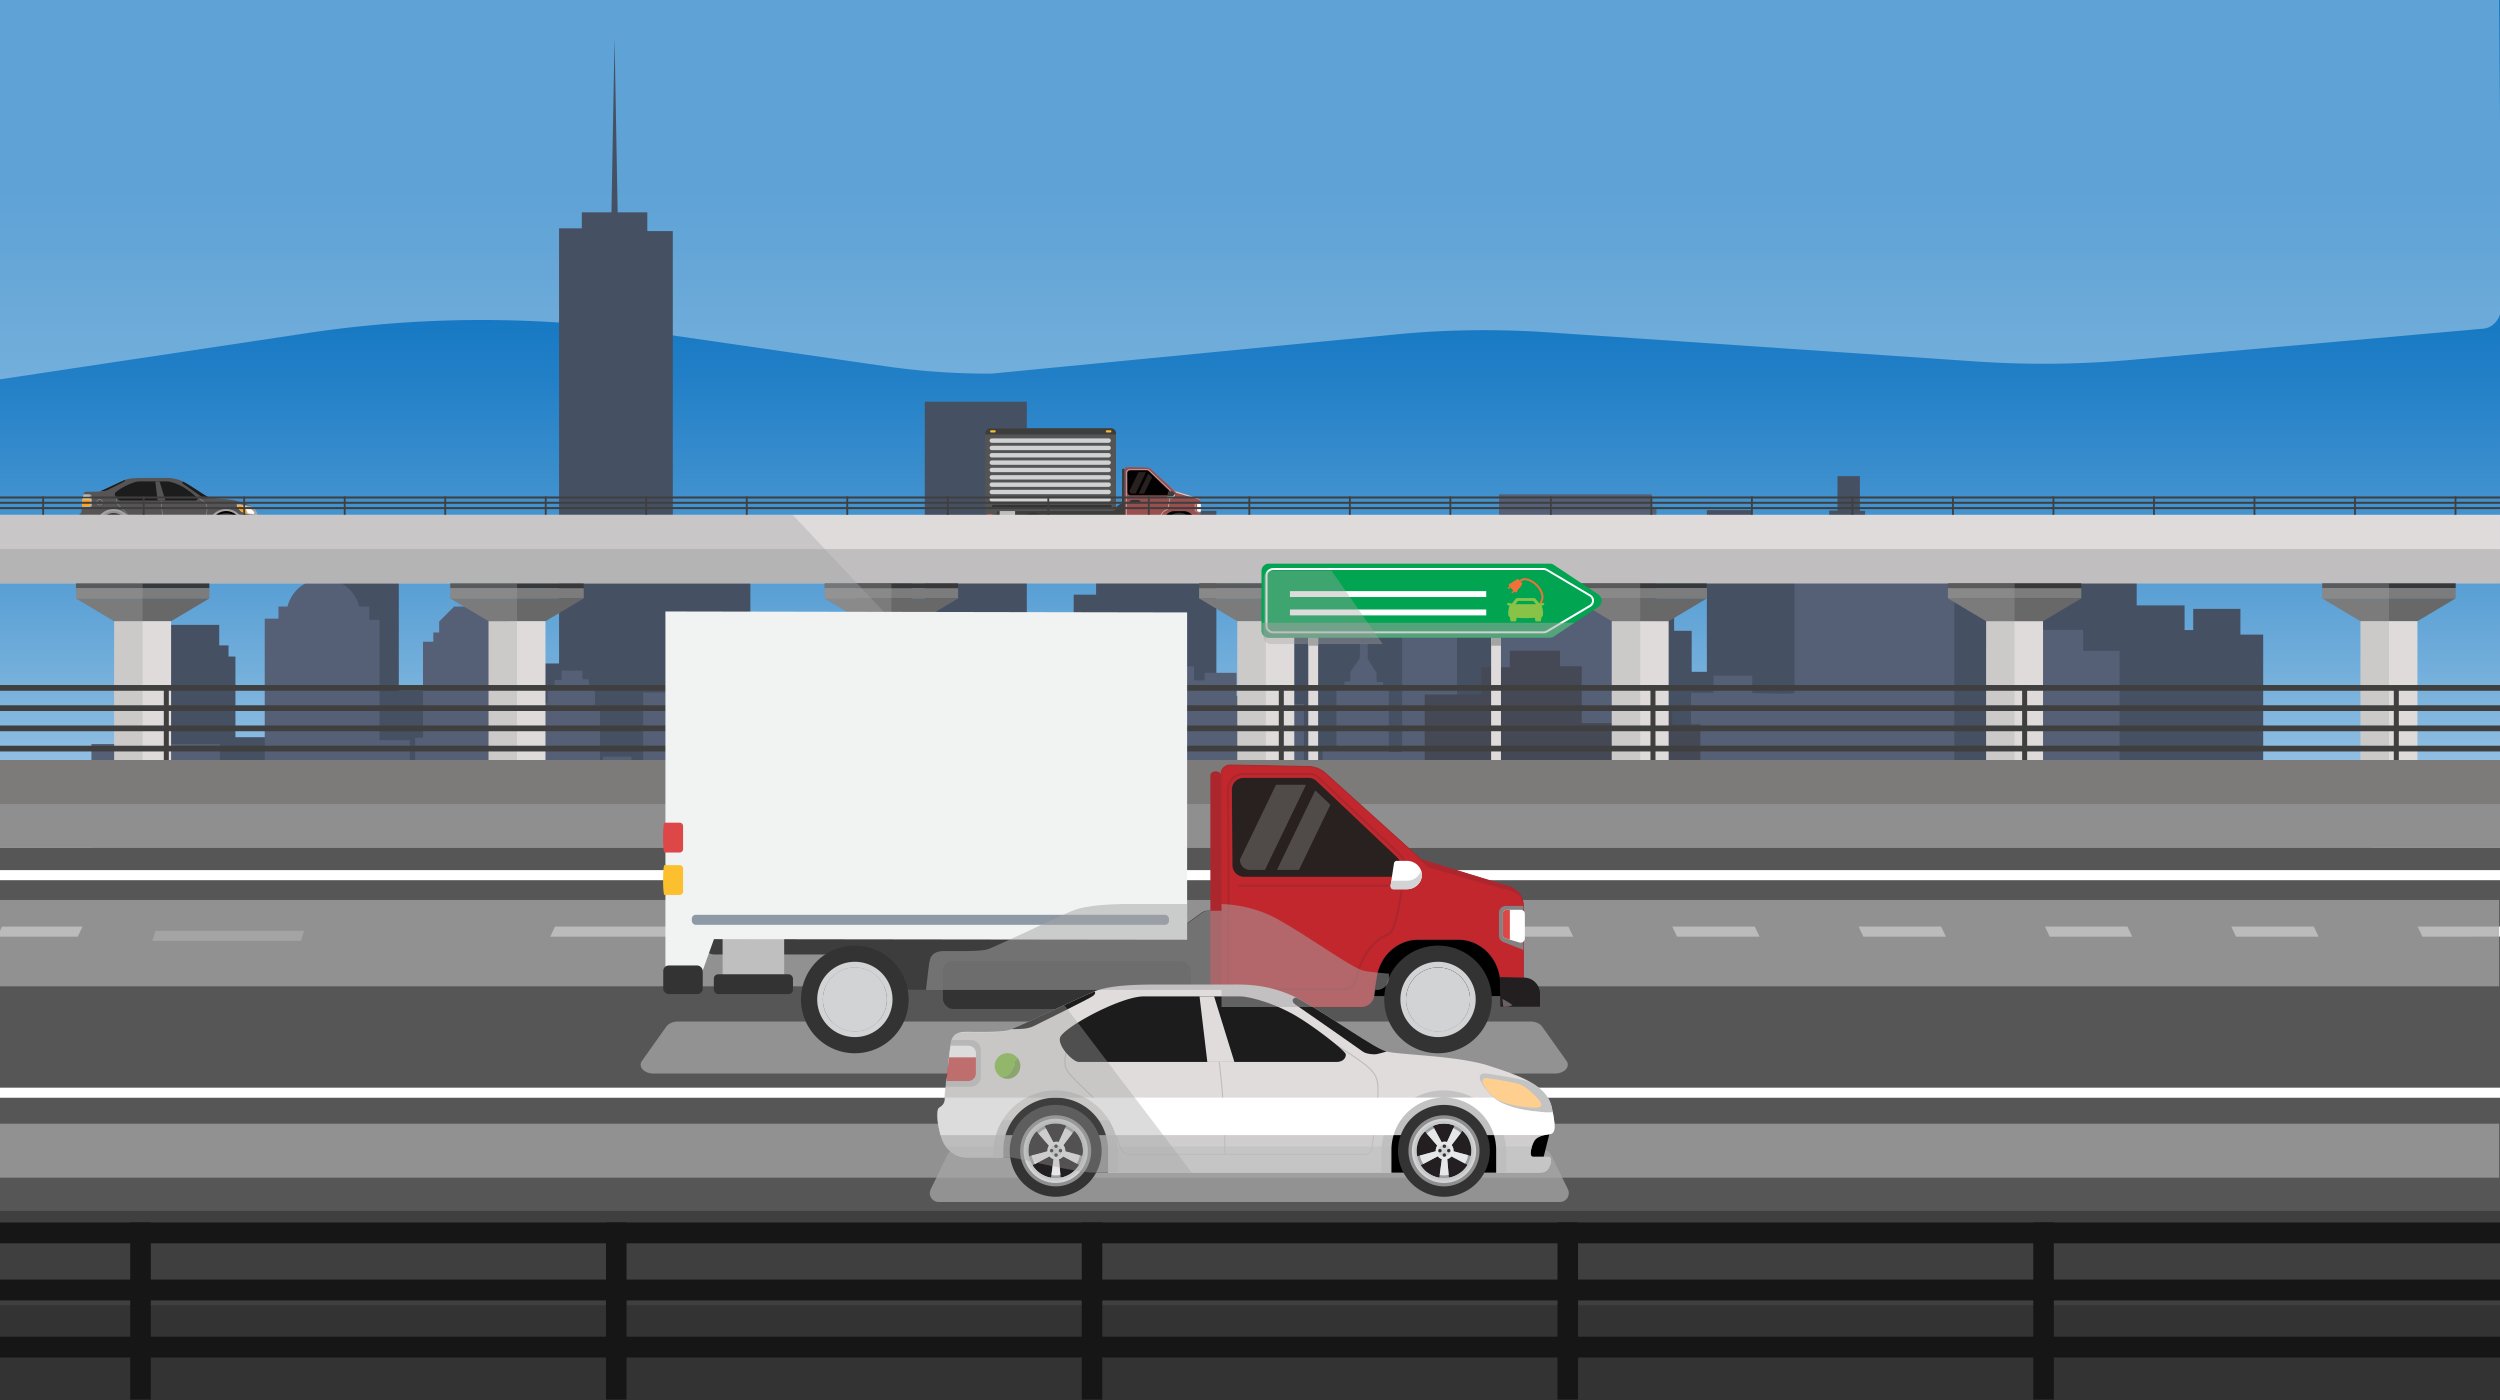 <svg xmlns="http://www.w3.org/2000/svg" xmlns:xlink="http://www.w3.org/1999/xlink" viewBox="0 0 2500 1400"><rect x="0" y="0" width="2500" height="1400" fill="#808080" stroke="none"/><defs><style>.cls-1,.cls-3{isolation:isolate;}.cls-2{fill:url(#linear-gradient);}.cls-15,.cls-3,.cls-78{fill:#fff;}.cls-3{opacity:0.37;}.cls-4{mix-blend-mode:hard-light;}.cls-5{fill:#455063;}.cls-6{fill:#556077;}.cls-7{fill:#454956;}.cls-8{fill:#565454;}.cls-10,.cls-14,.cls-22,.cls-9{fill:#bbb;}.cls-69,.cls-9{opacity:0.79;}.cls-10,.cls-11,.cls-14,.cls-21,.cls-32,.cls-36,.cls-40,.cls-41,.cls-44,.cls-46,.cls-55,.cls-67,.cls-69,.cls-70,.cls-73,.cls-81,.cls-9{mix-blend-mode:multiply;}.cls-10,.cls-70{opacity:0.46;}.cls-12,.cls-69,.cls-70,.cls-73{fill:#bcbcbc;}.cls-13{fill:#1c1c1c;}.cls-14,.cls-73{opacity:0.77;}.cls-16{fill:#ffa31f;}.cls-17{fill:#231f20;}.cls-18{fill:#9d9d9d;}.cls-19{fill:#e5e6e7;}.cls-20{fill:#333;}.cls-21{opacity:0.67;}.cls-23,.cls-32{fill:#d0d2d3;}.cls-24{fill:#3d3d3d;}.cls-25{fill:#bebebe;}.cls-26{fill:#545454;}.cls-27{fill:#fbbf2e;}.cls-28{fill:#dc4747;}.cls-29{fill:#9a4e4e;}.cls-30{fill:#bbbdbf;}.cls-31{fill:#010101;}.cls-33{fill:#818181;}.cls-34{fill:#28211f;}.cls-35{fill:#dfdbdb;}.cls-36,.cls-40,.cls-41,.cls-44,.cls-46,.cls-49{fill:#a4a4a4;}.cls-36,.cls-67{opacity:0.51;}.cls-37{fill:#383838;}.cls-38{fill:#7c7c7c;}.cls-39{fill:#686868;}.cls-40{opacity:0.32;}.cls-41,.cls-81{opacity:0.38;}.cls-42{fill:#565656;}.cls-43{fill:#3f3f3f;}.cls-44,.cls-55{opacity:0.75;}.cls-45{fill:#7c7b7a;}.cls-47{fill:#00a451;}.cls-48{fill:#161616;}.cls-50{fill:#88c348;}.cls-51{fill:none;stroke:#f27139;stroke-width:2px;}.cls-51,.cls-62{stroke-miterlimit:10;}.cls-52{fill:#f27139;}.cls-53{fill:#e66c54;}.cls-54{fill:#ff876c;}.cls-55,.cls-67,.cls-81{fill:#a5a5a5;}.cls-56{fill:#c4bcb0;}.cls-57{fill:#bfbfbf;}.cls-58{fill:#f1f2f2;}.cls-59{fill:#8d99a5;}.cls-60{fill:#fcc02e;}.cls-61{fill:#dd4747;}.cls-62{fill:#c1272d;stroke:#ab272d;}.cls-63{fill:#ab272d;}.cls-64{fill:#d1d3d4;}.cls-65{fill:#828282;}.cls-66{opacity:0.19;}.cls-68{fill:#e0dcdc;}.cls-71{fill:#bdbdbd;}.cls-72{fill:#2f302d;}.cls-74{fill:#ffcf8f;}.cls-75{fill:#d14e4e;}.cls-76{fill:#9e9e9e;}.cls-77{fill:#e6e7e8;}.cls-78{mix-blend-mode:soft-light;}.cls-79{fill:#88c449;}.cls-80{fill:#7da84c;}</style><linearGradient id="linear-gradient" x1="1247.75" y1="1070.1" x2="1247.75" y2="176.94" gradientTransform="translate(-0.02 0.03)" gradientUnits="userSpaceOnUse"><stop offset="0" stop-color="#fff"/><stop offset="0.15" stop-color="#cfe3f3"/><stop offset="0.38" stop-color="#86b9e0"/><stop offset="0.59" stop-color="#4c98d1"/><stop offset="0.77" stop-color="#2380c7"/><stop offset="0.92" stop-color="#0971c0"/><stop offset="1" stop-color="#006cbe"/></linearGradient></defs><title>qc-bg1.svg</title><g class="cls-1"><g id="Layer_1" data-name="Layer 1"><rect id="_Path_" data-name="&lt;Path&gt;" class="cls-2" x="-4.5" y="-11.78" width="2504.5" height="1411.78"/><path class="cls-3" d="M-1.4-17.08-4.52,380l311.77-46.92a1170.64,1170.64,0,0,1,342.26-1L885.84,366.3a708.09,708.09,0,0,0,106,7.29l402.95-39.09a926.63,926.63,0,0,1,152.4-2.2l428.95,29.17a992.59,992.59,0,0,0,155-1.59l352.2-31.21c10.1-.89,17.87-10.47,17.8-21.93l-2-323.89Z"/><g class="cls-4"><polygon class="cls-5" points="2372.1 1031.02 2372.1 805.25 2362.45 805.25 2362.45 833.75 2334.18 833.75 2334.18 823.06 2327.29 823.06 2327.29 815.33 2305.23 815.33 2305.23 833.75 2294.55 833.75 2294.55 815.67 2278 815.67 2278 828.88 2272.83 828.88 2272.83 833.75 2263.18 833.75 2263.18 634.59 2240.43 634.59 2240.43 608.87 2193.2 608.87 2193.21 630.07 2184.59 630.07 2184.59 605.39 2136.68 605.39 2136.68 532.4 1949.17 532.4 1949.17 655.45 1923.66 655.45 1923.67 703.76 1874.03 703.76 1874.03 519.54 1865.07 519.54 1865.07 510.86 1859.9 510.86 1859.89 476.1 1837.49 476.1 1837.49 497.3 1837.49 510.51 1829.22 510.51 1829.22 527.54 1759.25 527.54 1751.32 527.54 1751.32 510.16 1706.86 510.16 1706.86 671.79 1691.7 671.79 1691.69 630.77 1674.12 630.77 1674.12 616.52 1649.99 616.52 1649.99 630.43 1636.55 630.43 1636.55 652.33 1614.14 652.33 1614.14 625.22 1481.1 625.22 1370.11 625.22 1370.11 603.67 1312.55 603.67 1312.54 542.5 1280.49 542.5 1280.49 620.7 1265.32 620.71 1265.33 695.43 1258.09 695.43 1258.09 717.68 1252.57 717.68 1252.58 768.08 1216.38 768.08 1216.38 712.82 1216.38 510.87 1096.08 510.87 1096.09 594.64 1073.68 594.64 1073.68 723.59 1067.48 723.59 1067.48 646.43 1036.11 646.43 1036.11 725.68 1026.81 725.68 1026.8 401.74 924.77 401.74 924.78 629.4 911.68 629.4 911.68 562.67 855.84 562.67 855.85 735.76 821.72 735.76 821.72 701.01 803.8 701.01 803.8 714.56 750.37 714.56 750.37 529.65 672.82 529.65 672.81 231.08 647.3 231.08 647.3 212.31 617.66 212.31 614.55 37.83 611.46 212.31 611.11 212.31 581.81 212.31 581.81 228.3 559.06 228.3 559.07 663.47 460.15 663.48 460.15 690.59 398.8 690.59 398.8 550.51 394.66 550.51 394.66 542.87 363.98 516.8 331.24 541.13 331.24 549.13 325.72 549.13 325.72 560.6 314.69 560.6 314.7 737.17 277.47 737.17 235.42 737.17 235.42 656.53 228.53 656.53 228.53 645.41 219.22 645.41 219.22 624.9 158.21 624.9 158.21 645.76 152.69 645.76 152.69 654.45 142.7 654.45 142.7 704.5 132.71 704.5 132.71 786.53 123.4 786.53 123.4 823.11 123.41 1031.08 2372.1 1031.02"/><path class="cls-6" d="M2458.24,1031V910.78H2440V883.55H2335s1.25,25.68,0,24.42-136.1,0-136.1,0V837h-79.32V650.9h-36.46v-21H2023v18.52h-37V812.56h-7.79V789.26H1954.3V578.77h9.18V563.9H1787.31v13.75h7.24V693c0,1.4-42.3,0-42.3,0V675.6h-38.69v17.12H1691v80.55H1656.5V508.33h-4.73v-14H1499V708.45h-42V611.34h-54.83V751.95h-13.36V689.08h-5.84v-7h-6.4v-9l-8.91-14.31V643.62h-7.79v14.59L1350.35,672v9.54h-5.84v5.61h-8.07v62.59h-13.92v15.16h-12.8v16.56h-5.84V704h-17.53v14.31h-7.79v50.52h-11.41V879.37h-8.63v-53h-10.76v-43.5H1241V696.1h-4.45V672.81h-32v7.58h-10.58v-14h-24.49v6.46h-3.9V658.22h-11.69v15.16h-34.79V743h-6.4V754.2h-35.9V870.39h-13.92V735.12h-73.2v39.29h-3.9V761.78h-8.07V752h-6.4v-53h-7.79V681H930.37V668h-7V640.82h-6.12v-5.61h-5.57V618.37H891.41v16.84h-8.35v38.17h-19.2V780.87H844.1v83.07h-4.17V728.39H816.54v17.12h-2.78v-5.33h-3.34v-4.49h-10.3v3.93h-2.78v4.77h-1.95v8.14h-10.3v94.86c0,1.4-18.65,0-18.65,0V682.92H748.08V668.61l-36.74-13.75H699.65v54.45H681.84V692.47H643.15v72.69H631.46v-8.42H602.8v92.62H600V705.1h-5V690.22h-6.12V679.28h-6.4v-8.7H561.6v9.26h-7v8.7h-7v14.87h-7V851h-8.63V741h-7.79V643.36h-6.68v-9.82H511v-9.26L497.87,606.5h-43.7l-15,15v10.95H433.3v9.26H423v96h-7.79V840.1h-5.29V740.18H379.59V619.78h-10.3V606.5H359.2a37,37,0,0,0-71.69,0h-9.05v12.16H264.73V823.36h-44.9V744H91.44V865.74H37.26v165.34Z"/><polygon class="cls-7" points="2500.01 1031.02 2500.01 999.54 2293.86 999.54 2293.86 975.93 2187.13 975.93 2187.13 960.06 2059.3 960.06 2059.3 946.13 1886.16 946.13 1886.16 992.2 1780.59 992.2 1780.59 979.04 1731.46 979.04 1731.46 972.07 1706.5 972.07 1706.5 977.88 1700.36 977.88 1700.36 724.32 1672.33 724.32 1672.33 706.9 1635.86 706.9 1635.86 723.16 1581.73 723.16 1581.73 666.25 1560.04 666.25 1560.04 650.57 1509.75 650.57 1509.75 667.22 1481.34 667.22 1481.35 694.51 1424.72 694.51 1424.73 908.98 1326.64 908.98 1314.74 920.6 1314.74 986.21 1051.01 986.22 1051.01 977.31 1029.32 977.31 1020.11 970.93 964.25 970.93 953.31 977.32 854.46 977.32 854.46 958.74 842.37 951.19 826.82 951.19 826.82 923.9 803.78 923.9 803.78 953.32 799.18 953.32 799.18 924.28 783.82 924.28 783.82 957.19 707.62 957.19 707.62 946.93 702.05 934.74 695.33 946.35 695.34 961.64 682.67 961.64 682.67 969.97 669.42 969.97 669.42 894.28 603.58 894.29 603.58 918.29 590.53 918.29 590.53 890.61 571.91 890.61 571.91 959.52 523.93 959.52 523.93 917.32 512.99 917.32 512.98 847.06 434.48 847.06 434.48 859.45 430.26 859.45 430.26 869.71 416.05 869.71 416.05 943.46 375.75 943.46 375.75 913.65 298.77 913.65 298.77 904.36 275.74 904.36 275.74 912.49 266.91 912.49 266.91 827.52 245.8 827.52 245.79 804.87 238.5 804.87 238.5 792.68 234.76 792.68 234.76 782.22 225.26 782.22 225.26 792.68 221.8 792.68 221.8 804.58 216.04 804.58 216.04 813 214.03 813 214.03 821.13 200.5 821.13 200.5 804.58 185.24 804.58 185.24 816.78 155.87 816.78 155.87 873.68 139.17 873.68 139.17 883.85 133.99 883.85 133.99 965.43 -4.5 965.43 -4.5 967.47 -4.5 1023.18 -4.5 1031.08 2500.01 1031.02"/></g><polygon points="246.69 529.74 254.71 529.74 257.25 519.52 246.69 519.52 246.69 529.74"/><path class="cls-8" d="M80.5,522.6a7.82,7.82,0,0,0,6.81,5.75h12.89c2.14,0,19.15,4.49,24.88,4.49H253.21c1.69,0,2.67-.05,3.44-1.54s.82-3.08-.22-3.08H252c-1.37,0-.38-3.46.44-4.73s2.84-1.63,4.29-1.86,2-.91,1-6.45c-.07-.4-.16-.82-.25-1.28a10.14,10.14,0,0,0-4-6.05c-.42-.32-.82-.6-1.19-.84-3.42-2.21-8.12-3.75-13.11-5.39-4.53-1.48-11.11-2.27-17-2.81l-2.37-.21a95.52,95.52,0,0,1-10.23-1.11c-3.65-1-15.57-9.79-24.67-14.92s-17.4-4.62-21-4.62H141.9c-3.9,0-12.28.12-16.72,1.88S102.3,490.65,100,491.28s-7.93.48-12.41.48c-2.8,0-3.78,1.15-4.18,2.41a13.29,13.29,0,0,0-.37,2.18c-.07.43-.2,1.49-.37,2.88s0,2.94-.14,4.49c-.09.86-.54,1.6-.62,2.43l-.17,1.64c-.16,1.65-.26,3-.26,3.58,0,2-1.71,2.27-2,3S79.12,518.32,80.5,522.6Z"/><path class="cls-9" d="M81.78,507.78H89a2.89,2.89,0,0,0,2.88-2.9v-7.83a2.89,2.89,0,0,0-2.88-2.9H83.45a13.29,13.29,0,0,0-.37,2.18c-.07.43-.2,1.49-.37,2.88s0,2.94-.14,4.49c-.09.86-.54,1.6-.62,2.43Z"/><path class="cls-10" d="M79.44,517.55a23.33,23.33,0,0,0,1.05,5.06,9.16,9.16,0,0,0,1.31,2.59,7.36,7.36,0,0,0,5.5,3.16h12.89c2.14,0,19.15,4.49,24.88,4.49H253.21c1.69,0,2.67-.05,3.44-1.54s.82-3.08-.22-3.08H252c-.93,0-.77-1.6-.31-3a7.4,7.4,0,0,1,.75-1.7c.82-1.26,2.84-1.63,4.29-1.86,1.14-.18,1.79-.7,1.36-4.1Z"/><g class="cls-11"><path class="cls-12" d="M117.44,496.62a7.33,7.33,0,0,0-.74,5.57c.4,1.31,2.45,3.32,5.31,6.09,1,.93,2,2,3.17,3.13,3.83,3.85,6,10.15,6.9,12.84.17.49.3.88.4,1.12.65,1.64,1.46,2,2.47,2h27.52a218.55,218.55,0,0,0-1.75-27.73l.32,0a218.84,218.84,0,0,1,1.75,27.77h40.68a1.57,1.57,0,0,0,1.53-1.15c.16-.66,1.47-10.22,1.8-15.25s-.2-6.48-2.89-8.92-12.65-8.49-12.75-8.55l.17-.28c.1.06,10.14,6.19,12.8,8.59s3.33,4.16,3,9.18-1.64,14.64-1.81,15.31a1.9,1.9,0,0,1-1.85,1.4H135c-1.35,0-2.16-.63-2.77-2.19-.1-.25-.23-.64-.4-1.14-.91-2.67-3-8.91-6.82-12.71-1.13-1.14-2.21-2.19-3.17-3.12-2.89-2.81-5-4.84-5.39-6.23a7.59,7.59,0,0,1,.79-5.86Z"/><path class="cls-12" d="M96.64,502.23a3,3,0,1,0,3-3A3,3,0,0,0,96.64,502.23Zm.33,0a2.68,2.68,0,1,1,2.68,2.69A2.69,2.69,0,0,1,97,502.23Z"/></g><path class="cls-13" d="M120.32,500.55H195c2,0,2.84-1.32,2.69-2.27s-8.67-7.77-14.49-11.21c-.63-.37-1.27-.73-1.92-1.06h0a48,48,0,0,0-10.76-4.06c-.74-.17-1.43-.3-2-.39a11.59,11.59,0,0,0-1.58-.13H139.17c-6.41,0-21.73,8.21-24.06,11.58C113.55,495.26,118.5,500.55,120.32,500.55Z"/><path class="cls-8" d="M165.43,500.55h-7.85l-2.26-19.13h4.23Z"/><path class="cls-13" d="M209.56,497.51a18.53,18.53,0,0,1-3.52.82,6.42,6.42,0,0,1-3.33-.77c-.49-.38-17.91-12.64-19.49-13.68s-.76-2.09,0-2.09h.16c.5.25,1,.52,1.52.81,9.1,5.13,21,13.93,24.67,14.92Z"/><path class="cls-13" d="M124.91,480c.27.3.23.77-.41,1.29-1.06.84-15.51,8-17.22,8.83s-3.69.91-6.43.91C105,489.33,120.44,481.78,124.91,480Z"/><path class="cls-14" d="M241.13,511.38c2.51,1.93,6.89,3.06,10.76,3.49a25.32,25.32,0,0,0,5.84.33c-.07-.4-.16-.82-.25-1.28a10.14,10.14,0,0,0-4-6.05c-.42-.32-.82-.6-1.19-.84a7.18,7.18,0,0,0-1-.54c-2.37-1-9.34-2.07-12.34-2.53C233.63,503.16,238.62,509.45,241.13,511.38Z"/><path class="cls-15" d="M239.13,505.31c2.28.35,7.59,1.15,9.39,1.92s6.17,4.8,5.9,5.92-2.46.79-5.41.46-6.28-1.19-8.19-2.66S235.11,504.69,239.13,505.31Z"/><path class="cls-16" d="M240.82,511c-1.91-1.47-5.71-6.26-1.69-5.64l2.56.4c1.47,1.09,5,4,6.11,7.73A16.35,16.35,0,0,1,240.82,511Z"/><path class="cls-15" d="M90.51,498v5.94a2.19,2.19,0,0,1-2.18,2.2H82.24c.24-2.33.23-5,.47-6.93.16-1.38.3-2.45.37-2.87,0-.17,0-.34.07-.53h5.17A2.19,2.19,0,0,1,90.51,498Z"/><path class="cls-16" d="M90.51,503.94a2.19,2.19,0,0,1-2.18,2.2H81.94c.24-2.33.53-4.95.77-6.92h7.79Z"/><path class="cls-10" d="M81.8,525.2a7.36,7.36,0,0,0,5.5,3.16h12.89c2.14,0,19.15,4.49,24.88,4.49H253.21c1.69,0,2.67-.05,3.44-1.54s.82-3.08-.22-3.08H252c-.93,0-.77-1.6-.31-3Z"/><path d="M98.45,526.23a15.18,15.18,0,1,1,30.36,0v6.61h-3.73c-5.73,0-22.73-4.49-24.88-4.49H98.45Z"/><path class="cls-14" d="M208,527.07v5.78h36.2v-5.78a18.1,18.1,0,1,0-36.2,0Z"/><path class="cls-14" d="M95.52,527.07v1.29h4.67c2.14,0,19.15,4.49,24.88,4.49h6.65v-5.78a18.1,18.1,0,1,0-36.2,0Z"/><path d="M211,526.23a15.18,15.18,0,1,1,30.36,0v6.61H211Z"/><path class="cls-17" d="M226.19,534.45a8,8,0,1,1,7.92-8A7.94,7.94,0,0,1,226.19,534.45Z"/><path class="cls-18" d="M218,528.16a8.34,8.34,0,0,0,1.07,2.72l1.07-.57,4.2-2.23a2.57,2.57,0,0,0,1.18.81l-.61,4.63-.16,1.2a8.2,8.2,0,0,0,1.41.12,8.3,8.3,0,0,0,1.47-.13l-.11-1.21-.41-4.59a2.58,2.58,0,0,0,1.22-.81l3.92,2.08,1.07.57a8.36,8.36,0,0,0,1-2.67l-1.17-.32L229,526.62c0-.06,0-.13,0-.19a2.6,2.6,0,0,0-.56-1.61l2.66-3.52.73-1a8.39,8.39,0,0,0-2.41-1.55l-.5,1.1-1.83,4a2.48,2.48,0,0,0-.68-.09,2.55,2.55,0,0,0-.88.16l-2.16-4-.57-1.07a8.31,8.31,0,0,0-2.39,1.65l.79.92,3.06,3.54a2.61,2.61,0,0,0-.44,1.46c0,.06,0,.12,0,.18l-4.59,1.24Z"/><path class="cls-19" d="M219.21,527.84a7.12,7.12,0,0,0,1,2.47l4.2-2.23a2.57,2.57,0,0,0,1.18.81l-.61,4.63a7,7,0,0,0,1.25.11,6.87,6.87,0,0,0,1.36-.13l-.41-4.59a2.58,2.58,0,0,0,1.22-.81l3.92,2.08a7.1,7.1,0,0,0,.91-2.43L229,526.62c0-.06,0-.13,0-.19a2.6,2.6,0,0,0-.56-1.61l2.66-3.52a7.11,7.11,0,0,0-2.18-1.42l-1.83,4a2.48,2.48,0,0,0-.68-.09,2.55,2.55,0,0,0-.88.16l-2.16-4a7.14,7.14,0,0,0-2.17,1.49l3.06,3.54a2.61,2.61,0,0,0-.44,1.46c0,.06,0,.12,0,.18Z"/><ellipse class="cls-10" cx="226.29" cy="526.43" rx="1.71" ry="1.72"/><circle class="cls-20" cx="226.29" cy="525.14" r="0.5"/><circle class="cls-20" cx="226.29" cy="527.72" r="0.5"/><circle class="cls-20" cx="227.58" cy="526.43" r="0.5"/><circle class="cls-20" cx="225.01" cy="526.43" r="0.5"/><path class="cls-20" d="M212.87,526.49a13.32,13.32,0,1,0,13.32-13.41A13.36,13.36,0,0,0,212.87,526.49Zm4.79,0a8.52,8.52,0,1,1,8.53,8.58A8.55,8.55,0,0,1,217.67,526.49Z"/><g class="cls-21"><path class="cls-22" d="M215.89,526.49a10.3,10.3,0,1,0,10.3-10.37A10.34,10.34,0,0,0,215.89,526.49Zm1.78,0a8.52,8.52,0,1,1,8.53,8.58A8.55,8.55,0,0,1,217.67,526.49Z"/></g><path class="cls-23" d="M216.87,526.49a9.32,9.32,0,1,0,9.32-9.38A9.35,9.35,0,0,0,216.87,526.49Zm1.4,0a7.92,7.92,0,1,1,7.92,8A7.94,7.94,0,0,1,218.27,526.49Z"/><path class="cls-10" d="M217.54,526.49a8.65,8.65,0,1,0,8.65-8.71A8.68,8.68,0,0,0,217.54,526.49Zm.73,0a7.92,7.92,0,1,1,7.92,8A7.94,7.94,0,0,1,218.27,526.49Z"/><path class="cls-17" d="M113.62,534.46a8,8,0,1,1,7.92-8A7.94,7.94,0,0,1,113.62,534.46Z"/><path class="cls-18" d="M105.47,528.16a8.34,8.34,0,0,0,1.07,2.72l1.07-.57,4.2-2.23a2.57,2.57,0,0,0,1.18.81l-.61,4.63-.16,1.2a8.2,8.2,0,0,0,1.41.12,8.3,8.3,0,0,0,1.47-.13l-.11-1.21-.41-4.59a2.58,2.58,0,0,0,1.22-.81l3.92,2.08,1.07.57a8.36,8.36,0,0,0,1-2.67l-1.17-.32-4.23-1.15c0-.06,0-.13,0-.19a2.6,2.6,0,0,0-.56-1.61l2.66-3.52.73-1a8.39,8.39,0,0,0-2.41-1.55l-.5,1.1-1.83,4a2.48,2.48,0,0,0-.68-.09,2.55,2.55,0,0,0-.88.16l-2.16-4-.57-1.07a8.31,8.31,0,0,0-2.39,1.65l.79.92,3.06,3.54a2.61,2.61,0,0,0-.44,1.46c0,.06,0,.12,0,.18l-4.59,1.24Z"/><path class="cls-19" d="M106.64,527.85a7.12,7.12,0,0,0,1,2.47l4.2-2.23a2.57,2.57,0,0,0,1.18.81l-.61,4.63a7,7,0,0,0,1.25.11,6.87,6.87,0,0,0,1.36-.13l-.41-4.59a2.58,2.58,0,0,0,1.22-.81l3.92,2.08a7.1,7.1,0,0,0,.91-2.43l-4.23-1.15c0-.06,0-.13,0-.19a2.6,2.6,0,0,0-.56-1.61l2.66-3.52a7.11,7.11,0,0,0-2.18-1.42l-1.83,4a2.48,2.48,0,0,0-.68-.09,2.55,2.55,0,0,0-.88.16l-2.16-4a7.14,7.14,0,0,0-2.17,1.49l3.06,3.54a2.61,2.61,0,0,0-.44,1.46c0,.06,0,.12,0,.18Z"/><ellipse class="cls-10" cx="113.73" cy="526.43" rx="1.71" ry="1.72"/><circle class="cls-20" cx="113.73" cy="525.14" r="0.5"/><circle class="cls-20" cx="113.73" cy="527.72" r="0.5"/><circle class="cls-20" cx="115.01" cy="526.43" r="0.5"/><circle class="cls-20" cx="112.45" cy="526.43" r="0.5"/><path class="cls-20" d="M100.31,526.49a13.32,13.32,0,1,0,13.32-13.41A13.36,13.36,0,0,0,100.31,526.49Zm4.79,0a8.52,8.52,0,1,1,8.53,8.58A8.55,8.55,0,0,1,105.1,526.49Z"/><g class="cls-21"><path class="cls-22" d="M103.32,526.49a10.3,10.3,0,1,0,10.3-10.37A10.34,10.34,0,0,0,103.32,526.49Zm1.78,0a8.52,8.52,0,1,1,8.53,8.58A8.55,8.55,0,0,1,105.1,526.49Z"/></g><path class="cls-23" d="M104.31,526.49a9.32,9.32,0,1,0,9.32-9.38A9.35,9.35,0,0,0,104.31,526.49Zm1.4,0a7.92,7.92,0,1,1,7.92,8A7.94,7.94,0,0,1,105.71,526.49Z"/><path class="cls-10" d="M105,526.49a8.65,8.65,0,1,0,8.65-8.71A8.68,8.68,0,0,0,105,526.49Zm.73,0a7.92,7.92,0,1,1,7.92,8A7.94,7.94,0,0,1,105.71,526.49Z"/><path class="cls-24" d="M1166.62,506.89v13.88a3,3,0,0,1-3,3.05H1045.78a3,3,0,0,1-1.88-.66l-9.5-7.56a3,3,0,0,0-1.88-.66H997.73a3,3,0,0,1-1.48-.39,3.05,3.05,0,0,1,1.48-5.72h115a3,3,0,0,0,1.79-.59l1.51-1.11,3.68-2.71a3,3,0,0,1,1.79-.59h42.1A3,3,0,0,1,1166.62,506.89Z"/><rect class="cls-25" x="999.66" y="508.84" width="15.44" height="12.77" transform="translate(2014.76 1030.42) rotate(180)"/><path class="cls-26" d="M1116,433.26v74.18a3.6,3.6,0,0,1-3.59,3.62H997.48l-1.24,3.49-2.11,5.94h-8.83V433.27a4.91,4.91,0,0,1,4.89-4.92h120.93A4.91,4.91,0,0,1,1116,433.26Z"/><rect class="cls-20" x="997.45" y="519.94" width="19.85" height="5" rx="1.08" ry="1.08" transform="translate(2014.76 1044.85) rotate(180)"/><rect class="cls-20" x="991.93" y="504.92" width="119.67" height="2.53" rx="0.98" ry="0.98" transform="translate(2103.55 1012.35) rotate(180)"/><rect class="cls-20" x="1054.91" y="516.61" width="62.21" height="12.09" rx="2.54" ry="2.54" transform="translate(2172.04 1045.28) rotate(180)"/><rect class="cls-20" x="984.77" y="517.72" width="9.91" height="7.22" rx="1.36" ry="1.36" transform="translate(1979.45 1042.63) rotate(180)"/><path class="cls-24" d="M985.31,433.27v1.19H1116v-1.19a4.91,4.91,0,0,0-4.89-4.92H990.2A4.91,4.91,0,0,0,985.31,433.27Z"/><rect class="cls-27" x="990.13" y="430.29" width="5.51" height="2.22" rx="0.86" ry="0.86" transform="translate(1985.79 862.78) rotate(180)"/><rect class="cls-28" x="986.96" y="514.11" width="5.51" height="2.22" rx="0.86" ry="0.86" transform="translate(1979.45 1030.42) rotate(180)"/><rect class="cls-27" x="1105.84" y="430.29" width="5.51" height="2.22" rx="0.86" ry="0.86" transform="translate(2217.21 862.77) rotate(180)"/><path class="cls-29" d="M1200.47,502.67v20.78a4.68,4.68,0,0,1-2.72,4.25,4.58,4.58,0,0,1-1.92.42h-.4l-.23-2-.59-5.08a10.78,10.78,0,0,0-10.44-9.84h-10.05a10.18,10.18,0,0,0-7.49,3.35,11.38,11.38,0,0,0-2.65,4.91,10.91,10.91,0,0,0-.23,1.08l-.52,3.26-.24,1.48a3.34,3.34,0,0,1-3.3,2.83h-35.05V469.42a2.3,2.3,0,0,1,2.34-2.31l19.53.38a6.75,6.75,0,0,1,4.4,1.75l17.45,15.86,6.47,5.88,21.77,6.73a5.07,5.07,0,0,1,3.48,3l0,0A5.08,5.08,0,0,1,1200.47,502.67Z"/><path d="M1174.12,511.22h10.06a10.78,10.78,0,0,1,10.44,9.84l.51,4.37H1163s0-.09,0-.13l.76-4.74A10.74,10.74,0,0,1,1174.12,511.22Z"/><rect class="cls-30" x="1123.31" y="468.69" height="56.74"/><path class="cls-24" d="M1123.31,525.43h0c-.73,0-1.33-.44-1.33-1V469.67c0-.54.6-1,1.33-1h0c.73,0,1.33.44,1.33,1v54.79C1124.64,525,1124,525.43,1123.31,525.43Z"/><g class="cls-11"><path class="cls-23" d="M1155.35,524h-26.71a2.48,2.48,0,0,1-1.78-.74,2.51,2.51,0,0,1-.73-1.79c0-6.37.15-27.29.13-29.1l-.15-18.91a4.41,4.41,0,0,1,1.1-3,4.17,4.17,0,0,1,3.12-1.38h16.26a4.19,4.19,0,0,1,2.9,1.16l20.17,19.23a4.17,4.17,0,0,1,1.28,3c0,1.79-1.8,16.64-4,17.5-5.32,2-7.42,8-8.2,11.37A3.44,3.44,0,0,1,1155.35,524Zm-25-54.4a3.63,3.63,0,0,0-2.72,1.21,3.87,3.87,0,0,0-1,2.65l.15,18.91c0,1.76-.09,20.94-.13,29.1a2,2,0,0,0,.57,1.4,1.94,1.94,0,0,0,1.39.58h26.71a2.9,2.9,0,0,0,2.84-2.26c.8-3.48,3-9.63,8.53-11.76,1.66-.64,3.68-14.24,3.68-17a3.61,3.61,0,0,0-1.11-2.61l-20.17-19.23a3.65,3.65,0,0,0-2.53-1Z"/></g><path class="cls-31" d="M1130.35,470.36h16.26a2.94,2.94,0,0,1,2,.81l20.17,19.23a2.86,2.86,0,0,1,.89,2.07h0a2.85,2.85,0,0,1-2.84,2.86h-36.35a3,3,0,0,1-2.95-2.94l-.15-19A3,3,0,0,1,1130.35,470.36Z"/><path class="cls-17" d="M1171.06,526.29a8,8,0,1,1,8,8.07A8,8,0,0,1,1171.06,526.29Z"/><path class="cls-19" d="M1176.28,526.42c0-.06,0-.13,0-.2a2.64,2.64,0,0,1,.57-1.64l-3.44-4.55a8.42,8.42,0,0,1,2.44-1.57l2.37,5.22a2.56,2.56,0,0,1,1.58.06l2.77-5.18a8.44,8.44,0,0,1,2.43,1.67l-3.91,4.52a2.64,2.64,0,0,1,.45,1.47c0,.06,0,.12,0,.18l5.83,1.58a8.46,8.46,0,0,1-1.09,2.76l-5.34-2.84a2.63,2.63,0,0,1-1.19.82l.78,5.92a8.3,8.3,0,0,1-2.91,0l.53-5.88a2.62,2.62,0,0,1-1.24-.82l-5.05,2.69a8.46,8.46,0,0,1-1-2.71Z"/><circle class="cls-20" cx="1178.98" cy="524.92" r="0.51"/><circle class="cls-20" cx="1178.98" cy="527.53" r="0.51"/><circle class="cls-20" cx="1177.68" cy="526.23" r="0.51"/><circle class="cls-20" cx="1180.28" cy="526.23" r="0.51"/><path class="cls-20" d="M1165.59,526.29a13.5,13.5,0,1,0,13.5-13.59A13.54,13.54,0,0,0,1165.59,526.29Zm4.86,0a8.64,8.64,0,1,1,8.64,8.69A8.67,8.67,0,0,1,1170.45,526.29Z"/><path class="cls-23" d="M1169.64,526.29a9.44,9.44,0,1,0,9.44-9.5A9.47,9.47,0,0,0,1169.64,526.29Zm1.42,0a8,8,0,1,1,8,8.07A8,8,0,0,1,1171.06,526.29Z"/><path class="cls-17" d="M1024.8,526.29a8,8,0,1,1,8,8.07A8,8,0,0,1,1024.8,526.29Z"/><path class="cls-19" d="M1030,526.42c0-.06,0-.13,0-.2a2.64,2.64,0,0,1,.57-1.64l-3.44-4.55a8.42,8.42,0,0,1,2.44-1.57l2.37,5.22a2.56,2.56,0,0,1,1.58.06l2.77-5.18a8.44,8.44,0,0,1,2.43,1.67l-3.91,4.52a2.64,2.64,0,0,1,.45,1.47c0,.06,0,.12,0,.18l5.83,1.58a8.46,8.46,0,0,1-1.09,2.76l-5.34-2.84a2.63,2.63,0,0,1-1.19.82l.78,5.92a8.3,8.3,0,0,1-2.91,0l.53-5.88a2.62,2.62,0,0,1-1.24-.82l-5.05,2.69a8.46,8.46,0,0,1-1-2.71Z"/><circle class="cls-20" cx="1032.72" cy="524.92" r="0.51"/><circle class="cls-20" cx="1032.72" cy="527.54" r="0.51"/><circle class="cls-20" cx="1031.42" cy="526.23" r="0.51"/><circle class="cls-20" cx="1034.01" cy="526.23" r="0.51"/><path class="cls-20" d="M1019.33,526.29a13.5,13.5,0,1,0,13.5-13.59A13.54,13.54,0,0,0,1019.33,526.29Zm4.86,0a8.64,8.64,0,1,1,8.64,8.69A8.67,8.67,0,0,1,1024.19,526.29Z"/><path class="cls-23" d="M1023.38,526.29a9.44,9.44,0,1,0,9.44-9.5A9.47,9.47,0,0,0,1023.38,526.29Zm1.42,0a8,8,0,1,1,8,8.07A8,8,0,0,1,1024.8,526.29Z"/><path class="cls-23" d="M1166.91,497.87h-37.58a.27.27,0,0,1-.27-.27h0a.27.27,0,0,1,.27-.27h37.58a.27.27,0,0,1,.27.27h0A.27.27,0,0,1,1166.91,497.87Z"/><path class="cls-24" d="M1171.21,498.47h-3.36a.81.81,0,0,1-.67-1L1168,492a.74.74,0,0,1,.67-.69h2.52a3.7,3.7,0,0,1,3.81,3.58h0A3.7,3.7,0,0,1,1171.21,498.47Z"/><path class="cls-32" d="M1171.21,496.32h-3.36a.61.61,0,0,1-.46-.22l-.21,1.37a.81.81,0,0,0,.67,1h3.36a3.7,3.7,0,0,0,3.81-3.58h0a3.38,3.38,0,0,0-.17-1.07A3.79,3.79,0,0,1,1171.21,496.32Z"/><path class="cls-33" d="M1195.46,511.8l5,2V502.67h-4.38a1.74,1.74,0,0,0-1.73,1.74v5.78A1.74,1.74,0,0,0,1195.46,511.8Z"/><path class="cls-15" d="M1195.36,504.4v5.78a.77.77,0,0,0,.62.69l1.12.33,2.41.71a1.05,1.05,0,0,0,1.35-1v-6.17a1.05,1.05,0,0,0-1-1.06h-3.47C1195.8,503.67,1195.36,504,1195.36,504.4Z"/><path class="cls-17" d="M1204.66,528.13h-9.94l-.14-7.49,6,.14a4.05,4.05,0,0,1,4,4.06Z"/><path class="cls-34" d="M1145.78,472.1h-7.35l-9,18.87V491a2.54,2.54,0,0,0,2.54,2.53h3.74L1146,472.11Z"/><polygon class="cls-34" points="1152.08 477.14 1148.29 473.53 1138.68 493.58 1144.2 493.58 1152.08 477.14"/><path class="cls-28" d="M1195.36,504.4v5.78a.77.77,0,0,0,.62.69l1.12.33v-7.53h-.76C1195.8,503.67,1195.36,504,1195.36,504.4Z"/><path class="cls-20" d="M1129.67,502.66h11A2.63,2.63,0,0,0,1138,500h-5.74a2.63,2.63,0,0,0-2.62,2.64Z"/><path class="cls-32" d="M991.8,442.78h116.86a2.18,2.18,0,0,0,2.17-2.19h0a2.18,2.18,0,0,0-2.17-2.19H991.8a2.18,2.18,0,0,0-2.17,2.19h0A2.18,2.18,0,0,0,991.8,442.78Z"/><path class="cls-32" d="M991.8,450.13h116.86a2.18,2.18,0,0,0,2.17-2.19h0a2.18,2.18,0,0,0-2.17-2.19H991.8a2.18,2.18,0,0,0-2.17,2.19h0A2.18,2.18,0,0,0,991.8,450.13Z"/><path class="cls-32" d="M991.8,457.47h116.86a2.18,2.18,0,0,0,2.17-2.19h0a2.18,2.18,0,0,0-2.17-2.19H991.8a2.18,2.18,0,0,0-2.17,2.19h0A2.18,2.18,0,0,0,991.8,457.47Z"/><path class="cls-32" d="M991.8,464.81h116.86a2.18,2.18,0,0,0,2.17-2.19h0a2.18,2.18,0,0,0-2.17-2.19H991.8a2.18,2.18,0,0,0-2.17,2.19h0A2.18,2.18,0,0,0,991.8,464.81Z"/><path class="cls-32" d="M991.8,472.16h116.86a2.18,2.18,0,0,0,2.17-2.19h0a2.18,2.18,0,0,0-2.17-2.19H991.8a2.18,2.18,0,0,0-2.17,2.19h0A2.18,2.18,0,0,0,991.8,472.16Z"/><path class="cls-32" d="M991.8,479.5h116.86a2.18,2.18,0,0,0,2.17-2.19h0a2.18,2.18,0,0,0-2.17-2.19H991.8a2.18,2.18,0,0,0-2.17,2.19h0A2.18,2.18,0,0,0,991.8,479.5Z"/><path class="cls-32" d="M991.8,486.84h116.86a2.18,2.18,0,0,0,2.17-2.19h0a2.18,2.18,0,0,0-2.17-2.19H991.8a2.18,2.18,0,0,0-2.17,2.19h0A2.18,2.18,0,0,0,991.8,486.84Z"/><path class="cls-32" d="M991.8,494.19h116.86a2.18,2.18,0,0,0,2.17-2.19h0a2.18,2.18,0,0,0-2.17-2.19H991.8a2.18,2.18,0,0,0-2.17,2.19h0A2.18,2.18,0,0,0,991.8,494.19Z"/><path class="cls-32" d="M991.8,501.53h116.86a2.18,2.18,0,0,0,2.17-2.19h0a2.18,2.18,0,0,0-2.17-2.19H991.8a2.18,2.18,0,0,0-2.17,2.19h0A2.18,2.18,0,0,0,991.8,501.53Z"/><path class="cls-32" d="M1168.35,485.1l8.1,7.76s15.51,4.68,19.36,5.6c3.49.83,4.17,2,4.27,2.24a5.08,5.08,0,0,0-3.48-3L1174.83,491Z"/><rect class="cls-35" x="-4.51" y="514.79" width="2504.5" height="68.57"/><rect class="cls-36" x="-4.51" y="549.08" width="2504.5" height="34.29"/><rect class="cls-37" x="75.97" y="583.4" width="133.37" height="4.91"/><rect class="cls-38" x="75.97" y="588.31" width="133.37" height="10.12"/><polygon class="cls-39" points="209.34 598.43 171.09 621.23 114.22 621.23 75.97 598.43 209.34 598.43"/><rect class="cls-35" x="114.22" y="621.23" width="56.87" height="145.9"/><polygon class="cls-40" points="142.66 583.4 142.66 767.13 114.22 767.13 114.22 621.23 75.97 598.43 75.97 583.4 142.66 583.4"/><rect class="cls-37" x="450.36" y="583.39" width="133.37" height="4.91"/><rect class="cls-38" x="450.36" y="588.3" width="133.37" height="10.12"/><polygon class="cls-39" points="583.73 598.42 545.48 621.22 488.61 621.22 450.36 598.42 583.73 598.42"/><rect class="cls-35" x="488.61" y="621.22" width="56.87" height="145.9"/><polygon class="cls-40" points="517.05 583.39 517.05 767.12 488.61 767.12 488.61 621.22 450.36 598.42 450.36 583.39 517.05 583.39"/><rect class="cls-37" x="824.74" y="583.38" width="133.37" height="4.91"/><rect class="cls-38" x="824.74" y="588.3" width="133.37" height="10.12"/><polygon class="cls-39" points="958.11 598.42 919.87 621.22 862.99 621.22 824.74 598.42 958.11 598.42"/><rect class="cls-35" x="863" y="621.22" width="56.87" height="145.9"/><polygon class="cls-40" points="891.44 583.38 891.44 767.11 863 767.11 863 621.22 824.75 598.42 824.75 583.38 891.44 583.38"/><polygon class="cls-41" points="919.87 650.18 919.87 767.12 863 767.12 862.99 621.22 824.74 598.42 824.74 583.39 857.1 583.38 861.71 588.3 871.23 598.42 892.66 621.22 919.87 650.18"/><rect class="cls-37" x="1199.14" y="583.37" width="133.37" height="4.91"/><rect class="cls-38" x="1199.14" y="588.28" width="133.37" height="10.12"/><polygon class="cls-39" points="1332.51 598.4 1294.26 621.21 1237.39 621.21 1199.14 598.41 1332.51 598.4"/><rect class="cls-35" x="1237.39" y="621.21" width="56.87" height="145.9"/><polygon class="cls-40" points="1265.83 583.37 1265.83 767.1 1237.39 767.1 1237.39 621.21 1199.14 598.41 1199.14 583.37 1265.83 583.37"/><rect class="cls-37" x="1573.53" y="583.36" width="133.37" height="4.91"/><rect class="cls-38" x="1573.53" y="588.27" width="133.37" height="10.12"/><polygon class="cls-39" points="1706.9 598.4 1668.65 621.2 1611.78 621.2 1573.53 598.4 1706.9 598.4"/><rect class="cls-35" x="1611.78" y="621.2" width="56.87" height="145.9"/><polygon class="cls-40" points="1640.22 583.36 1640.22 767.1 1611.78 767.1 1611.78 621.2 1573.53 598.4 1573.53 583.36 1640.22 583.36"/><rect class="cls-37" x="1947.92" y="583.35" width="133.37" height="4.91"/><rect class="cls-38" x="1947.92" y="588.26" width="133.37" height="10.12"/><polygon class="cls-39" points="2081.29 598.39 2043.04 621.19 1986.17 621.19 1947.92 598.39 2081.29 598.39"/><rect class="cls-35" x="1986.17" y="621.19" width="56.87" height="145.9"/><polygon class="cls-40" points="2014.61 583.35 2014.61 767.09 1986.17 767.09 1986.17 621.19 1947.92 598.39 1947.92 583.36 2014.61 583.35"/><rect class="cls-37" x="2322.31" y="583.34" width="133.37" height="4.91"/><rect class="cls-38" x="2322.31" y="588.26" width="133.37" height="10.12"/><polygon class="cls-39" points="2455.68 598.38 2417.43 621.18 2360.56 621.18 2322.31 598.38 2455.68 598.38"/><rect class="cls-35" x="2360.56" y="621.18" width="56.87" height="145.9"/><polygon class="cls-40" points="2389 583.35 2389 767.08 2360.56 767.08 2360.56 621.18 2322.31 598.38 2322.31 583.35 2389 583.35"/><rect class="cls-42" x="-4.49" y="847.92" width="2504.5" height="551.6"/><rect class="cls-43" x="-4.49" y="1210.95" width="2504.5" height="188.57"/><rect class="cls-20" x="-4.49" y="1305.24" width="2504.5" height="94.76"/><rect class="cls-15" x="-4.5" y="870.11" width="2504.5" height="10.08"/><rect class="cls-15" x="-4.49" y="1087.67" width="2504.5" height="10.08"/><polygon class="cls-15" points="82.54 926.61 2.03 926.61 -2.75 936.69 77.76 936.69 82.54 926.61"/><polygon class="cls-15" points="1199.42 926.58 555.02 926.59 550.24 936.68 1194.64 936.66 1199.42 926.58"/><polygon class="cls-15" points="1382.11 926.58 1296.08 926.58 1300.86 936.66 1386.89 936.66 1382.11 926.58"/><polygon class="cls-15" points="1568.44 926.57 1485.92 926.57 1490.7 936.66 1573.22 936.65 1568.44 926.57"/><polygon class="cls-15" points="1754.78 926.57 1672.26 926.57 1677.04 936.65 1759.56 936.65 1754.78 926.57"/><polygon class="cls-15" points="1941.11 926.56 1858.59 926.56 1863.37 936.65 1945.89 936.65 1941.11 926.56"/><polygon class="cls-15" points="2127.45 926.56 2044.93 926.56 2049.71 936.64 2132.23 936.64 2127.45 926.56"/><polygon class="cls-15" points="2313.78 926.55 2231.26 926.56 2236.04 936.64 2318.56 936.64 2313.78 926.55"/><polygon class="cls-15" points="2417.6 926.55 2422.38 936.64 2500 936.63 2500 926.55 2417.6 926.55"/><rect class="cls-44" x="-2.75" y="899.97" width="2501.88" height="86.34"/><rect class="cls-44" x="-2.75" y="1123.72" width="2501.88" height="53.97"/><rect class="cls-45" x="-4.5" y="760.02" width="2504.5" height="87.9"/><rect class="cls-36" x="-4.5" y="803.97" width="2504.5" height="43.96"/><rect class="cls-35" x="1491.12" y="626.47" width="9.83" height="133.54"/><rect class="cls-35" x="1308.3" y="626.47" width="9.83" height="133.54"/><rect class="cls-46" x="1308.29" y="626.47" width="9.83" height="19.23"/><rect class="cls-46" x="1491.12" y="626.47" width="9.83" height="19.23"/><path class="cls-47" d="M1598.36,606.83l-24,16-20.56,13.68a7.31,7.31,0,0,1-4,1.22h-281a7.34,7.34,0,0,1-7.31-7.37V571a7.34,7.34,0,0,1,7.31-7.36h281a7.31,7.31,0,0,1,4,1.22l44.53,29.65A7.39,7.39,0,0,1,1598.36,606.83Z"/><path class="cls-15" d="M1543.28,633.36H1273.5c-4.43,0-8-3.28-8-7.31V575.33c0-4,3.6-7.31,8-7.31h269.78a8.59,8.59,0,0,1,4.38,1.19l42.76,25.37a7,7,0,0,1,0,12.25l-42.75,25.37A8.59,8.59,0,0,1,1543.28,633.36ZM1273.5,570c-3.32,0-6,2.38-6,5.29v50.73c0,2.92,2.7,5.29,6,5.29h269.78a6.6,6.6,0,0,0,3.37-.91l42.75-25.37a5,5,0,0,0,0-8.78l-42.76-25.37a6.6,6.6,0,0,0-3.37-.91Z"/><path class="cls-36" d="M1574.39,622.8l-20.56,13.68a7.31,7.31,0,0,1-4,1.22h-281a7.34,7.34,0,0,1-7.31-7.37V622.8Z"/><rect class="cls-43" x="-4.5" y="685.03" width="2504.5" height="5.74"/><rect class="cls-43" x="-4.5" y="705.26" width="2504.5" height="5.74"/><rect class="cls-43" x="-4.5" y="725.48" width="2504.5" height="5.74"/><rect class="cls-43" x="-4.5" y="745.71" width="2504.63" height="5.74"/><rect class="cls-43" x="163.8" y="685.06" width="5.01" height="74.98"/><rect class="cls-43" x="907.14" y="685.04" width="5.01" height="74.98"/><rect class="cls-43" x="1278.8" y="685.03" width="5.01" height="74.98"/><rect class="cls-43" x="1650.47" y="685.03" width="5.01" height="74.98"/><rect class="cls-43" x="2022.14" y="685.02" width="5.01" height="74.98"/><rect class="cls-43" x="2393.81" y="685.01" width="5.01" height="74.98"/><rect class="cls-48" x="-9" y="1222.5" width="2509.01" height="20.84"/><rect class="cls-48" x="-9" y="1279.58" width="2509.01" height="20.84"/><rect class="cls-48" x="-9" y="1336.66" width="2509.01" height="20.84"/><rect class="cls-48" x="130.22" y="1222.53" width="20.57" height="177.02"/><rect class="cls-48" x="605.98" y="1222.51" width="20.57" height="177.02"/><rect class="cls-48" x="1081.73" y="1222.5" width="20.57" height="177.02"/><rect class="cls-48" x="1557.49" y="1222.49" width="20.57" height="177.02"/><rect class="cls-48" x="2033.25" y="1222.48" width="20.57" height="177.02"/><rect class="cls-43" x="-4.51" y="496.49" width="2504.5" height="2.02"/><rect class="cls-43" x="-4.51" y="501.78" width="2504.5" height="2.02"/><rect class="cls-43" x="-4.51" y="507.08" width="2504.5" height="2.02"/><rect class="cls-43" x="42.24" y="496.52" width="1.84" height="18.31"/><rect class="cls-43" x="142.76" y="496.52" width="1.84" height="18.31"/><rect class="cls-43" x="243.27" y="496.51" width="1.84" height="18.31"/><rect class="cls-43" x="343.78" y="496.51" width="1.84" height="18.31"/><rect class="cls-43" x="444.3" y="496.51" width="1.84" height="18.31"/><rect class="cls-43" x="544.81" y="496.51" width="1.84" height="18.31"/><rect class="cls-43" x="645.33" y="496.5" width="1.84" height="18.31"/><rect class="cls-43" x="745.84" y="496.5" width="1.84" height="18.31"/><rect class="cls-43" x="846.35" y="496.5" width="1.84" height="18.31"/><rect class="cls-43" x="946.87" y="496.5" width="1.84" height="18.31"/><rect class="cls-43" x="1047.38" y="496.49" width="1.84" height="18.31"/><rect class="cls-43" x="1147.9" y="496.49" width="1.84" height="18.31"/><rect class="cls-43" x="1248.41" y="496.49" width="1.84" height="18.31"/><rect class="cls-43" x="1348.92" y="496.49" width="1.84" height="18.31"/><rect class="cls-43" x="1449.44" y="496.49" width="1.84" height="18.31"/><rect class="cls-43" x="1549.95" y="496.48" width="1.84" height="18.31"/><rect class="cls-43" x="1650.47" y="496.48" width="1.84" height="18.31"/><rect class="cls-43" x="1750.98" y="496.48" width="1.84" height="18.31"/><rect class="cls-43" x="1851.49" y="496.48" width="1.84" height="18.31"/><rect class="cls-43" x="1952.01" y="496.47" width="1.84" height="18.31"/><rect class="cls-43" x="2052.52" y="496.47" width="1.84" height="18.31"/><rect class="cls-43" x="2153.04" y="496.47" width="1.84" height="18.31"/><rect class="cls-43" x="2253.55" y="496.47" width="1.84" height="18.31"/><rect class="cls-43" x="2354.06" y="496.46" width="1.84" height="18.31"/><rect class="cls-43" x="2454.58" y="496.46" width="1.84" height="18.31"/><polygon class="cls-41" points="857.09 583.38 -4.51 583.39 -4.51 514.82 792.65 514.8 857.09 583.38"/><rect class="cls-43" x="725.53" y="691" width="5" height="74.36"/><polygon class="cls-49" points="301 940.87 152.33 940.87 155.39 930.89 304.09 930.89 301 940.87"/><path class="cls-50" d="M1515.11,621.43h-3.64a1,1,0,0,1-1-.71l-.7-4.75a1.05,1.05,0,0,1,1.09-1.21h4.94a1.05,1.05,0,0,1,1.09,1.21l-.7,4.75A1,1,0,0,1,1515.11,621.43Z"/><path class="cls-50" d="M1539.92,621.43h-3.64a1,1,0,0,1-1-.71l-.7-4.75a1.05,1.05,0,0,1,1.09-1.21h4.94a1.05,1.05,0,0,1,1.09,1.21l-.7,4.75A1,1,0,0,1,1539.92,621.43Z"/><path class="cls-51" d="M1539.64,603.78c10.7-10.7-11.49-30.67-19.39-22.76"/><path class="cls-50" d="M1543.69,603.22l-1-.33a.94.94,0,0,0-.63,0l-2.47.88-4.06-5a1.88,1.88,0,0,0-1.46-.7h-16.83a1.88,1.88,0,0,0-1.47.7l-4.06,5-2.47-.88a.94.94,0,0,0-.63,0l-1,.33a.94.94,0,0,0-.63.89.64.64,0,0,0,.27.52l1.14.79a.94.94,0,0,0,.54.17h.78a19.21,19.21,0,0,0-1.36,9.73A1.88,1.88,0,0,0,1510,617a109.73,109.73,0,0,0,31.33,0,1.88,1.88,0,0,0,1.59-1.64,19.21,19.21,0,0,0-1.36-9.73h.78a.94.94,0,0,0,.54-.17l1.14-.79a.64.64,0,0,0,.28-.53A.94.94,0,0,0,1543.69,603.22Zm-28.35,1,2.19-2.72a1.56,1.56,0,0,1,1.21-.58h13.89a1.55,1.55,0,0,1,1.21.58l2.2,2.72Z"/><path class="cls-52" d="M1513.77,590.94l-3.67-4a2,2,0,0,1,.12-2.77l1.59-1.46c.79-.73,6-4.32,6.74-3.53l3.67,4c.73.79-3.3,5.69-4.1,6.41l-1.59,1.46A2,2,0,0,1,1513.77,590.94Z"/><rect class="cls-52" x="1511.14" y="590.67" width="4.86" height="1.4" rx="0.66" ry="0.66" transform="translate(-1.67 1178.43) rotate(-42.52)"/><rect class="cls-52" x="1507.24" y="586.41" width="4.86" height="1.4" rx="0.66" ry="0.66" transform="translate(0.18 1174.68) rotate(-42.52)"/><rect class="cls-52" x="1511.55" y="582.33" width="3.12" height="11.07" rx="1.47" ry="1.47" transform="translate(0.57 1177.21) rotate(-42.52)"/><rect class="cls-15" x="1289.94" y="609.48" width="196.29" height="5.9"/><rect class="cls-15" x="1289.94" y="591.12" width="196.29" height="5.9"/><path class="cls-41" d="M1382.75,644.07H1271a7.3,7.3,0,0,1-7.3-7.31V578a7.3,7.3,0,0,1,7.3-7.3h60.54Z"/><rect class="cls-53" x="959.76" y="1120.74" width="84.2" height="23.86"/><rect class="cls-54" x="1043.96" y="1120.74" width="84.2" height="23.86"/><rect class="cls-53" x="1128.16" y="1120.74" width="84.2" height="23.86"/><rect class="cls-54" x="1212.36" y="1120.74" width="84.19" height="23.86"/><rect class="cls-53" x="1296.55" y="1120.74" width="84.2" height="23.86"/><rect class="cls-54" x="1380.75" y="1120.74" width="84.2" height="23.86"/><path class="cls-55" d="M1559.89,1202H938.73a8.87,8.87,0,0,1-8-12.76l16.83-34.49a8.87,8.87,0,0,1,8-5h587.5a8.87,8.87,0,0,1,8,5l16.83,34.49A8.87,8.87,0,0,1,1559.89,1202Z"/><polyline class="cls-56" points="1140.18 1071.98 1137.27 1072.11 1137.27 1072.11 1140.18 1071.98"/><path class="cls-55" d="M1554.92,1073.55H653.53c-9.51,0-15.74-6.84-11.57-12.7l24.42-34.35c2.16-3,6.65-5,11.57-5H1530.5c4.92,0,9.41,1.93,11.57,5l24.42,34.35C1570.65,1066.71,1564.43,1073.55,1554.92,1073.55Z"/><path class="cls-24" d="M1388.35,922.62v55a12.09,12.09,0,0,1-12.1,12.09H906.51a12.11,12.11,0,0,1-7.51-2.61l-37.87-30a12.08,12.08,0,0,0-7.5-2.61H714.91a12.1,12.1,0,1,1,0-24.19h458.51a12.07,12.07,0,0,0,7.14-2.33l6-4.39,14.69-10.74a12.11,12.11,0,0,1,7.13-2.33h167.86A12.1,12.1,0,0,1,1388.35,922.62Z"/><rect class="cls-57" x="722.61" y="930.31" width="61.57" height="50.58" transform="translate(1506.79 1911.2) rotate(180)"/><polygon class="cls-58" points="1187.11 612.43 1187.11 939.77 1187.11 939.77 713.96 939.12 709.01 952.96 700.62 976.5 665.42 976.5 665.42 611.46 1187.11 612.43 1187.11 612.43"/><rect class="cls-20" x="713.81" y="974.29" width="79.16" height="19.79" rx="4.33" ry="4.33" transform="translate(1506.79 1968.37) rotate(180)"/><rect class="cls-59" x="691.82" y="914.8" width="477.16" height="10.02" rx="3.9" ry="3.9" transform="translate(1860.81 1839.61) rotate(180)"/><rect class="cls-20" x="942.92" y="961.1" width="248.06" height="47.9" rx="10.13" ry="10.13" transform="translate(2133.9 1970.09) rotate(180)"/><rect class="cls-20" x="663.24" y="965.49" width="39.5" height="28.59" rx="5.45" ry="5.45" transform="translate(1365.98 1959.57) rotate(180)"/><path class="cls-60" d="M679.66,865.12H664.51c-1.89,0-1.89,29.82,0,29.82h15.15a3.42,3.42,0,0,0,3.42-3.42v-23A3.42,3.42,0,0,0,679.66,865.12Z"/><path class="cls-61" d="M679.66,822.69H664.51c-1.89,0-1.89,29.82,0,29.82h15.15a3.42,3.42,0,0,0,3.42-3.42v-23A3.42,3.42,0,0,0,679.66,822.69Z"/><path class="cls-62" d="M1523.32,905.9v82.33a18.49,18.49,0,0,1-18.5,18.51h-1.6l-.92-7.84-2.36-20.14c-2.61-22.28-20.46-39-41.62-39h-40.09A40.72,40.72,0,0,0,1388.35,953a45,45,0,0,0-10.57,19.44,42.92,42.92,0,0,0-.9,4.29l-2.07,12.91-.94,5.86a13.3,13.3,0,0,1-13.14,11.2H1221V774.18a9.16,9.16,0,0,1,9.32-9.16l77.86,1.5a27,27,0,0,1,17.55,6.94l69.57,62.83,25.81,23.31,86.79,26.66a20.18,20.18,0,0,1,13.88,11.84l.06.14A20,20,0,0,1,1523.32,905.9Z"/><path d="M1418.23,939.77h40.09c21.16,0,39,16.72,41.62,39l2,17.31H1373.77c0-.18.08-.35.11-.53l3-18.76C1380.33,955.4,1397.79,939.77,1418.23,939.77Z"/><path class="cls-63" d="M1215.66,996.06h0c-2.93,0-5.3-1.73-5.3-3.86v-217c0-2.13,2.37-3.86,5.3-3.86h0c2.93,0,5.3,1.73,5.3,3.86v217C1221,994.33,1218.59,996.06,1215.66,996.06Z"/><path class="cls-63" d="M1343.42,990.48H1236.93a10,10,0,0,1-10-10c.14-25.23.59-108.09.53-115.26l-.58-74.89a17.42,17.42,0,0,1,4.4-12,16.67,16.67,0,0,1,12.43-5.48h64.82a16.76,16.76,0,0,1,11.57,4.61l80.42,76.17a16.45,16.45,0,0,1,5.12,11.9c0,7.09-7.16,65.91-16.08,69.32-21.22,8.1-29.58,31.71-32.68,45.06A13.71,13.71,0,0,1,1343.42,990.48ZM1243.71,775a14.52,14.52,0,0,0-10.83,4.78,15.26,15.26,0,0,0-3.83,10.51l.58,74.89c.06,7-.35,83-.53,115.29a7.82,7.82,0,0,0,7.83,7.86h106.49a11.55,11.55,0,0,0,11.34-8.93c3.19-13.77,11.86-38.13,34-46.59,6.62-2.53,14.69-56.42,14.69-67.29a14.27,14.27,0,0,0-4.44-10.32L1318.61,779a14.59,14.59,0,0,0-10.08-4Z"/><path class="cls-34" d="M1243.71,777.89h64.82a11.75,11.75,0,0,1,8.08,3.22L1397,857.27a11.31,11.31,0,0,1,3.53,8.21h0a11.31,11.31,0,0,1-11.31,11.31h-145a11.75,11.75,0,0,1-11.75-11.66l-.59-75.4A11.75,11.75,0,0,1,1243.71,777.89Z"/><path class="cls-64" d="M1406.05,999.44a32,32,0,1,1,32,32A32,32,0,0,1,1406.05,999.44Z"/><path class="cls-20" d="M1384.22,999.44A53.82,53.82,0,1,0,1438,945.62,53.82,53.82,0,0,0,1384.22,999.44Zm19.38,0a34.44,34.44,0,1,1,34.44,34.44A34.44,34.44,0,0,1,1403.6,999.44Z"/><path class="cls-64" d="M1400.39,999.44A37.65,37.65,0,1,0,1438,961.79,37.65,37.65,0,0,0,1400.39,999.44Zm5.67,0a32,32,0,1,1,32,32A32,32,0,0,1,1406.05,999.44Z"/><path class="cls-64" d="M822.87,999.44a32,32,0,1,1,32,32A32,32,0,0,1,822.87,999.44Z"/><path class="cls-20" d="M801,999.44a53.82,53.82,0,1,0,53.82-53.82A53.82,53.82,0,0,0,801,999.44Zm19.38,0a34.44,34.44,0,1,1,34.44,34.44A34.44,34.44,0,0,1,820.42,999.44Z"/><path class="cls-64" d="M817.21,999.44a37.65,37.65,0,1,0,37.65-37.65A37.65,37.65,0,0,0,817.21,999.44Zm5.67,0a32,32,0,1,1,32,32A32,32,0,0,1,822.87,999.44Z"/><path class="cls-63" d="M1389.49,886.87H1239.65a1.09,1.09,0,0,1-1.09-1.09h0a1.09,1.09,0,0,1,1.09-1.09h149.84a1.09,1.09,0,0,1,1.09,1.09h0A1.09,1.09,0,0,1,1389.49,886.87Z"/><path class="cls-15" d="M1406.66,889.24h-13.38c-1.69,0-3-1.91-2.65-4l3.32-21.67a2.93,2.93,0,0,1,2.65-2.73h10.07c8.39,0,15.2,6.35,15.2,14.19h0C1421.86,882.89,1415.05,889.24,1406.66,889.24Z"/><path class="cls-64" d="M1406.66,880.74h-13.38a2.43,2.43,0,0,1-1.83-.89l-.83,5.41c-.32,2.07,1,4,2.65,4h13.38c8.39,0,15.2-6.35,15.2-14.19h0a13.32,13.32,0,0,0-.69-4.25A15.12,15.12,0,0,1,1406.66,880.74Z"/><path class="cls-65" d="M1503.32,942.05l20,7.85v-44s0,0,0,0h-17.47a6.9,6.9,0,0,0-6.9,6.9v22.88A6.9,6.9,0,0,0,1503.32,942.05Z"/><path class="cls-15" d="M1502.93,912.75v22.88a3.05,3.05,0,0,0,2.48,2.72l4.45,1.31,9.62,2.82a4.19,4.19,0,0,0,5.37-4V914a4.19,4.19,0,0,0-4.19-4.19h-13.84C1504.68,909.84,1502.93,911.14,1502.93,912.75Z"/><path class="cls-17" d="M1540,1006.73h-39.63l-.55-29.67,24.08.55a16.1,16.1,0,0,1,16.1,16.1Z"/><g class="cls-66"><path class="cls-15" d="M1305.26,784.81H1276l-36.07,74.74v.3a10.11,10.11,0,0,0,10.11,10h14.92l41-85C1305.73,784.82,1305.5,784.81,1305.26,784.81Z"/><polygon class="cls-15" points="1330.37 804.78 1315.26 790.47 1276.95 869.88 1298.96 869.88 1330.37 804.78"/></g><path class="cls-61" d="M1502.93,912.75v22.88a3.05,3.05,0,0,0,2.48,2.72l4.45,1.31V909.84h-3C1504.68,909.84,1502.93,911.14,1502.93,912.75Z"/><path class="cls-63" d="M1395.26,836.29,1427.55,867s61.84,18.55,77.17,22.2c13.9,3.3,16.64,8,17,8.86a20.21,20.21,0,0,0-13.88-11.84l-86.79-26.65Z"/><path class="cls-67" d="M1509.35,1002.92c-2.2-1.41-4.56-2.75-7-4l.92,7.84h1.6a18.37,18.37,0,0,0,7.67-1.66C1511.39,1004.28,1510.34,1003.56,1509.35,1002.92Z"/><polygon points="1514.72 1161.99 1542.36 1161.99 1551.15 1126.99 1514.72 1126.99 1514.72 1161.99"/><path class="cls-68" d="M1534.58,1140.61c-2.83,4.34-6.23,16.2-1.51,16.2h15.24c3.58,0,3.39,5.47.75,10.54s-6,5.28-11.86,5.28h-442c-19.75,0-78.43-15.39-85.82-15.39H964.89c-6.41,0-18.72-5-23.5-19.7-.26-.81-.51-1.62-.74-2.41-3.95-13.49-3.34-23.47-2.51-25.85s6.79-3.27,6.79-10.29c0-.37,0-.83,0-1.38.1-2.37.42-6.28.86-10.88.18-1.79.37-3.69.57-5.64.28-2.83,1.84-5.37,2.15-8.32.59-5.34,0-11,.5-15.4.57-4.75,1-8.39,1.27-9.86a45.09,45.09,0,0,1,1.28-7.45c1.39-4.31,4.77-8.24,14.42-8.24,15.45,0,35,.51,42.82-1.63,5-1.38,33.2-14.74,56.71-25.69,13-6.05,24.56-11.37,30-13.51,15.31-6,44.24-6.44,57.68-6.44l75.72,0c12.55,0,41.18-1.76,72.57,15.82s72.52,47.76,85.1,51.13c5.35,1.43,19,2.39,35.27,3.8q4,.33,8.17.72c20.23,1.87,42.93,4.57,58.55,9.64,17.22,5.6,33.42,10.89,45.22,18.48,1.29.81,2.67,1.78,4.12,2.86a40.28,40.28,0,0,1,9.89,10.57,30.92,30.92,0,0,1,4.06,10.17c.32,1.56.62,3,.87,4.38,3.59,18.95,1.31,21.36-3.38,22.08-1.48.23-3.12.5-4.78.88C1540.62,1136,1536.57,1137.55,1534.58,1140.61Z"/><path class="cls-69" d="M945.83,1086.73h25.06a9.93,9.93,0,0,0,9.93-9.93V1050a9.93,9.93,0,0,0-9.93-9.93H951.61a45.33,45.33,0,0,0-1.28,7.46c-.23,1.46-.69,5.11-1.27,9.85-.53,4.37.09,10.07-.5,15.4-.32,3-1.87,5.5-2.15,8.33C946.21,1083.05,946,1085,945.83,1086.73Z"/><path class="cls-70" d="M937.77,1120.21a79.51,79.51,0,0,0,3.63,17.33,31.33,31.33,0,0,0,4.51,8.89c5.79,7.9,14.1,10.82,19,10.82h44.45c7.4,0,66.07,15.38,85.83,15.38h442c5.83,0,9.22-.18,11.86-5.27s2.83-10.55-.75-10.55h-15.25c-3.21,0-2.67-5.5-1.08-10.38a25.25,25.25,0,0,1,2.59-5.82c2.82-4.32,9.79-5.58,14.81-6.36,3.92-.62,6.16-2.4,4.69-14Z"/><g class="cls-11"><path class="cls-71" d="M1068.87,1048.48c-3.13,4-4.34,13.14-2.54,19.08,1.37,4.51,8.47,11.37,18.3,20.88,3.3,3.19,7,6.81,11,10.71,13.22,13.21,20.63,34.79,23.8,44,.58,1.68,1,3,1.37,3.84,2.25,5.63,5,6.79,8.52,6.79h94.93a744.08,744.08,0,0,0-6-95l1.12-.16a745.17,745.17,0,0,1,6,95.18h140.32a5.4,5.4,0,0,0,5.29-3.95c.55-2.26,5.08-35,6.2-52.26,1.09-16.78-.68-22.2-10-30.56-9.08-8.16-43.64-29.11-44-29.32l.59-1c.35.21,35,21.22,44.16,29.45,9.64,8.66,11.48,14.24,10.36,31.47s-5.68,50.18-6.23,52.46a6.54,6.54,0,0,1-6.39,4.81H1129.25c-4.66,0-7.44-2.17-9.57-7.5-.34-.87-.8-2.2-1.39-3.89-3.14-9.14-10.49-30.54-23.53-43.57-3.9-3.9-7.64-7.51-10.94-10.7-10-9.62-17.15-16.58-18.6-21.37-1.92-6.34-.64-15.73,2.73-20.1Z"/><path class="cls-72" d="M997.1,1067.72a10.36,10.36,0,1,0,10.36-10.36A10.37,10.37,0,0,0,997.1,1067.72Zm1.13,0a9.23,9.23,0,1,1,9.23,9.23A9.24,9.24,0,0,1,998.23,1067.72Z"/></g><path class="cls-13" d="M1078.78,1061.94h257.66c7,0,9.79-4.52,9.3-7.77s-29.89-26.62-50-38.42c-2.17-1.28-4.37-2.5-6.63-3.65v0h0A166.09,166.09,0,0,0,1252,998.17c-2.55-.59-4.93-1-7.05-1.34a40.27,40.27,0,0,0-5.44-.44h-95.68c-22.1,0-75,28.13-83,39.69C1055.44,1043.83,1072.49,1061.94,1078.78,1061.94Z"/><path class="cls-68" d="M1234.4,1061.95h-27.07l-7.79-65.54h14.58Z"/><path class="cls-13" d="M1386.63,1051.54c-5.17,1.33-9.25,2.81-12.15,2.81-5.09,0-9.79-1.32-11.49-2.64s-61.78-43.32-67.24-46.9-2.64-7.16,0-7.16h.54c1.74.87,3.48,1.78,5.24,2.76,31.39,17.58,72.52,47.74,85.1,51.12Z"/><path class="cls-13" d="M1094.63,991.36c.92,1,.81,2.65-1.41,4.41-3.64,2.89-53.49,27.25-59.39,30.26-5.62,2.87-12.75,3.12-22.19,3.13C1025.92,1023.49,1079.19,997.63,1094.63,991.36Z"/><path class="cls-73" d="M1495.52,1099.07c8.66,6.6,23.76,10.49,37.13,12,8.6,1,15.79,1.91,20.13,1.13-.26-1.37-.56-2.82-.87-4.37-1.78-8.6-6.78-15.25-14-20.75-1.45-1.08-2.83-2-4.11-2.86a24.82,24.82,0,0,0-3.42-1.85c-8.17-3.47-32.23-7.08-42.57-8.66C1469.65,1070.89,1486.86,1092.47,1495.52,1099.07Z"/><path class="cls-74" d="M1488.62,1078.27c7.88,1.2,26.18,4,32.4,6.59s21.28,16.45,20.34,20.28-8.48,2.7-18.65,1.57-21.66-4.08-28.25-9.1S1474.78,1076.16,1488.62,1078.27Z"/><path class="cls-15" d="M975.94,1053.22v20.34a7.53,7.53,0,0,1-7.53,7.53h-21c.82-8,.81-17,1.62-23.74.57-4.74,1-8.4,1.26-9.85.09-.57.16-1.18.24-1.82h17.84A7.53,7.53,0,0,1,975.94,1053.22Z"/><path class="cls-75" d="M975.94,1073.56a7.53,7.53,0,0,1-7.53,7.53h-22c.82-8,1.85-17,2.66-23.73h26.88Z"/><path class="cls-70" d="M945.91,1146.43c5.79,7.9,14.1,10.82,19,10.82h44.45c7.4,0,66.07,15.38,85.83,15.38h442c5.83,0,9.22-.18,11.86-5.27s2.83-10.55-.75-10.55h-15.25c-3.21,0-2.67-5.5-1.08-10.38Z"/><path d="M1003.32,1150a52.36,52.36,0,1,1,104.72,0v22.67h-12.87c-19.76,0-78.43-15.38-85.84-15.38h-6Z"/><path class="cls-73" d="M1381.35,1152.83v19.8h124.88v-19.8a62.44,62.44,0,0,0-124.88,0Z"/><path class="cls-73" d="M1084.78,1097.61h-58.22a62.29,62.29,0,0,1,58.22,0Z"/><path class="cls-73" d="M1118.12,1152.83v19.8h-23c-19.75,0-78.42-15.38-85.82-15.38H993.24v-4.42a62.1,62.1,0,0,1,2.56-17.7h119.76A62.11,62.11,0,0,1,1118.12,1152.83Z"/><path d="M1496.16,1150v22.67H1391.43V1150a52.15,52.15,0,0,1,2.15-14.84H1494A52.15,52.15,0,0,1,1496.16,1150Z"/><path class="cls-17" d="M1444,1178.15a27.31,27.31,0,1,1,27.31-27.31A27.31,27.31,0,0,1,1444,1178.15Z"/><path class="cls-76" d="M1415.88,1156.59a28.47,28.47,0,0,0,3.71,9.32l3.68-1.95,14.48-7.64a8.86,8.86,0,0,0,4.06,2.79l-2.12,15.88-.55,4.13a28.47,28.47,0,0,0,4.86.41,28.83,28.83,0,0,0,5.06-.45l-.37-4.16-1.42-15.74a8.9,8.9,0,0,0,4.2-2.78l13.53,7.14,3.67,1.94a28.53,28.53,0,0,0,3.49-9.17l-4-1.09-14.58-3.93c0-.21,0-.43,0-.66a8.89,8.89,0,0,0-1.93-5.53l9.19-12.07,2.53-3.33a29,29,0,0,0-8.32-5.32l-1.73,3.79L1447,1142a8.59,8.59,0,0,0-2.35-.32,8.85,8.85,0,0,0-3,.54l-7.45-13.85-2-3.67a28.66,28.66,0,0,0-8.26,5.65l2.74,3.14,10.56,12.15a8.9,8.9,0,0,0-1.52,5c0,.2,0,.4,0,.61l-15.82,4.26Z"/><path class="cls-77" d="M1419.91,1155.5a24.3,24.3,0,0,0,3.36,8.46l14.48-7.64a8.86,8.86,0,0,0,4.06,2.79l-2.12,15.88a24.28,24.28,0,0,0,4.31.38,23.85,23.85,0,0,0,4.68-.45l-1.42-15.74a8.9,8.9,0,0,0,4.2-2.78l13.53,7.14a24.23,24.23,0,0,0,3.14-8.32l-14.58-3.93c0-.21,0-.43,0-.66a8.89,8.89,0,0,0-1.93-5.53l9.19-12.07a24.54,24.54,0,0,0-7.51-4.87L1447,1142a8.59,8.59,0,0,0-2.35-.32,8.85,8.85,0,0,0-3,.54l-7.45-13.85a24.62,24.62,0,0,0-7.5,5.12l10.56,12.15a8.9,8.9,0,0,0-1.52,5c0,.2,0,.4,0,.61Z"/><circle class="cls-70" cx="1444.35" cy="1150.65" r="5.88"/><circle class="cls-20" cx="1444.35" cy="1146.23" r="1.73"/><circle class="cls-20" cx="1444.35" cy="1155.07" r="1.73"/><circle class="cls-20" cx="1448.77" cy="1150.65" r="1.73"/><circle class="cls-20" cx="1439.93" cy="1150.65" r="1.73"/><path class="cls-20" d="M1398,1150.84A45.94,45.94,0,1,0,1444,1104.9,45.94,45.94,0,0,0,1398,1150.84Zm16.54,0a29.4,29.4,0,1,1,29.41,29.4A29.4,29.4,0,0,1,1414.59,1150.84Z"/><g class="cls-21"><path class="cls-12" d="M1408.45,1150.84A35.54,35.54,0,1,0,1444,1115.3,35.54,35.54,0,0,0,1408.45,1150.84Zm6.14,0a29.4,29.4,0,1,1,29.41,29.4A29.4,29.4,0,0,1,1414.59,1150.84Z"/></g><path class="cls-64" d="M1411.85,1150.84A32.14,32.14,0,1,0,1444,1118.7,32.14,32.14,0,0,0,1411.85,1150.84Zm4.84,0a27.3,27.3,0,1,1,27.31,27.31A27.3,27.3,0,0,1,1416.69,1150.84Z"/><path class="cls-70" d="M1414.16,1150.84A29.83,29.83,0,1,0,1444,1121,29.83,29.83,0,0,0,1414.16,1150.84Zm2.52,0a27.3,27.3,0,1,1,27.31,27.31A27.3,27.3,0,0,1,1416.69,1150.84Z"/><path class="cls-17" d="M1055.68,1178.15a27.31,27.31,0,1,1,27.31-27.31A27.31,27.31,0,0,1,1055.68,1178.15Z"/><path class="cls-76" d="M1027.57,1156.59a28.47,28.47,0,0,0,3.71,9.32L1035,1164l14.48-7.64a8.86,8.86,0,0,0,4.06,2.79l-2.12,15.88-.55,4.13a28.47,28.47,0,0,0,4.86.41,28.83,28.83,0,0,0,5.06-.45l-.37-4.16-1.42-15.74a8.9,8.9,0,0,0,4.2-2.78l13.53,7.14,3.67,1.94a28.54,28.54,0,0,0,3.49-9.17l-4-1.09-14.58-3.93c0-.21,0-.43,0-.66a8.89,8.89,0,0,0-1.93-5.53l9.19-12.07,2.53-3.33a29,29,0,0,0-8.32-5.32l-1.73,3.79-6.33,13.86a8.59,8.59,0,0,0-2.35-.32,8.85,8.85,0,0,0-3,.54l-7.45-13.85-2-3.67a28.65,28.65,0,0,0-8.26,5.65l2.74,3.14,10.56,12.15a8.9,8.9,0,0,0-1.52,5c0,.2,0,.4,0,.61l-15.82,4.26Z"/><path class="cls-77" d="M1031.6,1155.5A24.3,24.3,0,0,0,1035,1164l14.48-7.64a8.86,8.86,0,0,0,4.06,2.79l-2.12,15.88a24.29,24.29,0,0,0,4.31.38,23.85,23.85,0,0,0,4.68-.45l-1.42-15.74a8.9,8.9,0,0,0,4.2-2.78l13.53,7.14a24.23,24.23,0,0,0,3.14-8.32l-14.58-3.93c0-.21,0-.43,0-.66a8.89,8.89,0,0,0-1.93-5.53l9.19-12.07a24.54,24.54,0,0,0-7.51-4.87l-6.33,13.86a8.59,8.59,0,0,0-2.35-.32,8.85,8.85,0,0,0-3,.54l-7.45-13.85a24.62,24.62,0,0,0-7.5,5.12l10.56,12.15a8.9,8.9,0,0,0-1.52,5c0,.2,0,.4,0,.61Z"/><circle class="cls-70" cx="1056.04" cy="1150.65" r="5.88"/><circle class="cls-20" cx="1056.04" cy="1146.23" r="1.73"/><circle class="cls-20" cx="1056.04" cy="1155.07" r="1.73"/><circle class="cls-20" cx="1060.46" cy="1150.65" r="1.73"/><circle class="cls-20" cx="1051.63" cy="1150.65" r="1.73"/><path class="cls-20" d="M1009.74,1150.84a45.94,45.94,0,1,0,45.95-45.95A45.94,45.94,0,0,0,1009.74,1150.84Zm16.54,0a29.4,29.4,0,1,1,29.41,29.4A29.4,29.4,0,0,1,1026.28,1150.84Z"/><g class="cls-21"><path class="cls-12" d="M1020.14,1150.84a35.54,35.54,0,1,0,35.55-35.55A35.54,35.54,0,0,0,1020.14,1150.84Zm6.14,0a29.4,29.4,0,1,1,29.41,29.4A29.4,29.4,0,0,1,1026.28,1150.84Z"/></g><path class="cls-64" d="M1023.54,1150.84a32.14,32.14,0,1,0,32.15-32.15A32.14,32.14,0,0,0,1023.54,1150.84Zm4.84,0a27.3,27.3,0,1,1,27.31,27.31A27.3,27.3,0,0,1,1028.38,1150.84Z"/><path class="cls-70" d="M1025.86,1150.84a29.83,29.83,0,1,0,29.83-29.83A29.83,29.83,0,0,0,1025.86,1150.84Zm2.52,0a27.3,27.3,0,1,1,27.31,27.31A27.3,27.3,0,0,1,1028.38,1150.84Z"/><path class="cls-78" d="M945,1097.61h81.59a62.68,62.68,0,0,0-30.77,37.51H940.65c-3.95-13.49-3.34-23.47-2.51-25.85s6.79-3.27,6.79-10.29C944.93,1098.61,944.94,1098.15,945,1097.61Z"/><path class="cls-78" d="M1443.8,1097.61a52.45,52.45,0,0,0-50.22,37.51h-278a62.7,62.7,0,0,0-30.78-37.51"/><path class="cls-78" d="M1550.21,1102.26l.15.36Z"/><path class="cls-78" d="M1551.18,1105l.05.18Z"/><path class="cls-78" d="M1547.87,1097.66l0,0h0Z"/><path class="cls-78" d="M1549.05,1099.75l.17.32Z"/><path class="cls-78" d="M1552.77,1112.16c-4.34.78-11.52-.17-20.12-1.13-13.37-1.48-28.46-5.36-37.13-12-.56-.43-1.16-.92-1.78-1.46h-50a52.45,52.45,0,0,1,50.22,37.51h50.6c1.66-.38,3.3-.65,4.78-.88C1554.08,1133.52,1556.37,1131.11,1552.77,1112.16Z"/><path class="cls-79" d="M1016.7,1057a12.85,12.85,0,1,0-15.22,20.34C1008.59,1077.35,1014.61,1068.83,1016.7,1057Z"/><path class="cls-80" d="M1016.7,1057c-2.09,11.81-8.11,20.33-15.22,20.34A12.86,12.86,0,0,0,1016.7,1057Z"/><path class="cls-67" d="M1378.35,972.7c-6.84-.65-12.15-1.29-15-2.06-12.53-3.36-53.48-33.4-84.76-50.91a120.8,120.8,0,0,0-20.1-9,128.91,128.91,0,0,0-36.92-6.67v6.67H1209a12.11,12.11,0,0,0-7.13,2.33l-14.69,10.74V904l-56.26,0c-13.39,0-42.2.41-57.44,6.41-7.41,2.91-26.15,11.69-44.35,20.2-6.57,3.07-13.07,6.1-19,8.81-11.4,5.25-20.44,9.29-23.08,10-7.74,2.13-27.25,1.62-42.63,1.62-9.62,0-13,3.92-14.36,8.21a45.29,45.29,0,0,0-1.28,7.43c-.22,1.46-.69,5.09-1.26,9.81a.76.76,0,0,1,0,.15c-.47,3.91-1,8.56-1.53,13.32h295.54V1007H1361.3a13.3,13.3,0,0,0,13.14-11.2l.94-5.86h1.44a12.09,12.09,0,0,0,12.1-12.09v-4.19C1385.12,973.3,1381.57,973,1378.35,972.7Z"/><path class="cls-81" d="M1191.73,1172.57h-97.79c-19.67,0-78.11-15.33-85.47-15.33H964.2c-6.38,0-18.64-5-23.4-19.62-.26-.81-.51-1.61-.74-2.4-3.93-13.43-3.33-23.37-2.5-25.74s6.76-3.26,6.76-10.25c0-.37,0-.83,0-1.37.1-2.36.42-6.25.86-10.84.18-1.78.37-3.67.57-5.62.28-2.82,1.83-5.35,2.14-8.29.59-5.32,0-11,.5-15.34.57-4.73,1-8.36,1.26-9.82a44.91,44.91,0,0,1,1.27-7.42c1.38-4.29,4.75-8.21,14.36-8.21,15.39,0,34.89.51,42.64-1.62,5-1.37,33.06-14.68,56.48-25.58Z"/></g></g></svg>